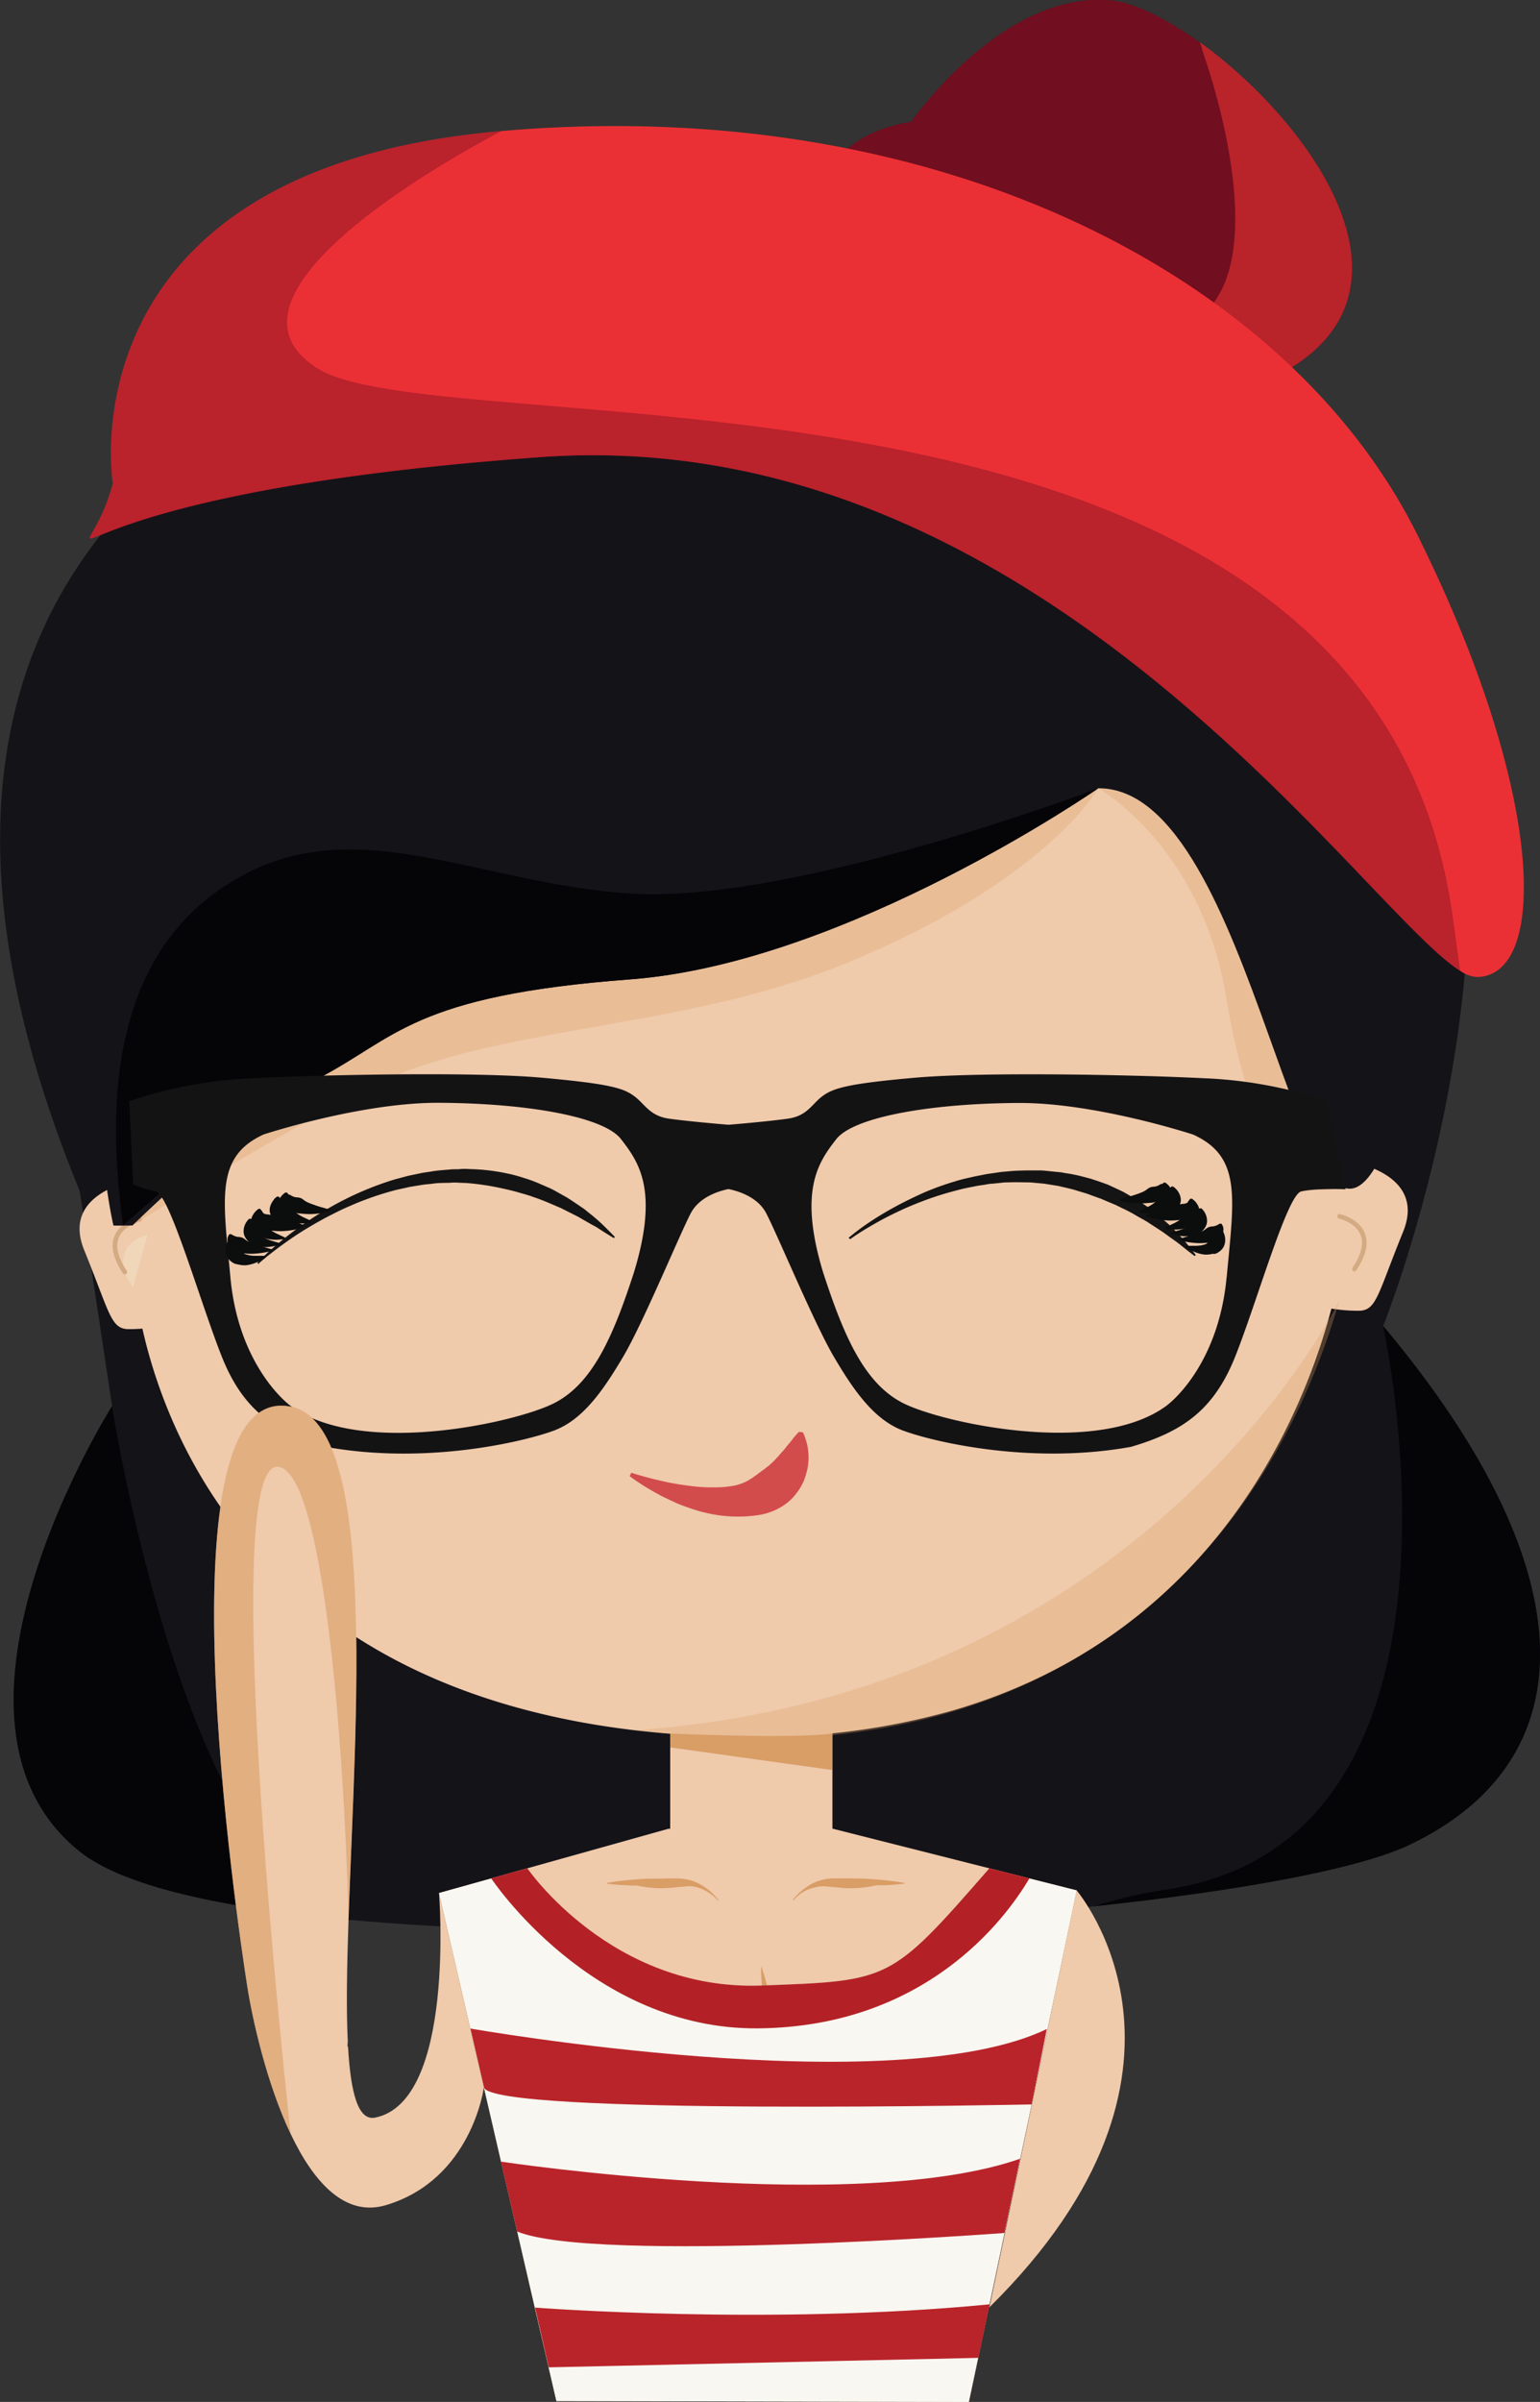 <svg id="Layer_1" data-name="Layer 1" xmlns="http://www.w3.org/2000/svg" xmlns:xlink="http://www.w3.org/1999/xlink" viewBox="0 0 361.08 562.98"><rect x="0" y="0" width="361.08" height="562.98" fill="#333333" stroke="none"/><defs><style>.cls-1,.cls-9{fill:none;}.cls-2{fill:#141318;}.cls-3{fill:#efcaab;}.cls-4{fill:#050606;}.cls-15,.cls-23,.cls-5{fill:#d99d66;}.cls-6{clip-path:url(#clip-path);}.cls-7{clip-path:url(#clip-path-3);}.cls-8{fill:#f0d7ba;}.cls-9{stroke:#d4aa82;stroke-linecap:round;stroke-miterlimit:10;stroke-width:1.07px;}.cls-10{fill:#050407;}.cls-11,.cls-14{fill:#710e1f;}.cls-12{fill:#b9232a;}.cls-13{fill:#eb3035;}.cls-14{opacity:0.4;}.cls-15{opacity:0.3;}.cls-16{fill:#f8f7f1;}.cls-17{fill:#b32126;}.cls-18{fill:#b9242a;}.cls-19{fill:#141314;}.cls-20{fill:#151414;}.cls-21{fill:#0c0d0d;}.cls-22{fill:#d24c4c;}.cls-23{opacity:0.6;}</style><clipPath id="clip-path" transform="translate(-439.55 -355.13)"><rect class="cls-1" x="626.36" y="796.19" width="18.57" height="3.38"/></clipPath><clipPath id="clip-path-3" transform="translate(-439.55 -355.13)"><rect class="cls-1" x="588.7" y="796.19" width="18.66" height="3.67"/></clipPath></defs><title>logo</title><path class="cls-2" d="M769.93,787.57c-11.86,5.63-39.55,10.71-73.88,14.37-53.34,5.68-122.71,7.89-173.73,3.25h0c-30.13-2.73-53.85-7.87-64.09-16.1-38.76-31.15,7.61-104.35,7.61-104.35l-7.61-50.46C374.84,430.95,598,420.47,598,420.47,869.33,405,763.86,665.92,763.86,665.92h0C812.57,724,811.12,768.06,769.93,787.57Z" transform="translate(-439.55 -355.13)"/><path class="cls-3" d="M754,651.06s-10.58,81.6-91.12,105a166,166,0,0,1-46.5,6.19c-19.58,0-36.53-2.1-51.2-5.74-91.41-22.6-94.41-104.33-94.41-104.33a86.3,86.3,0,0,1-.16-9.77c.57-17.82,5.76-57.31,37.4-94.82,55.31-7.49,150.53-17.68,207.51-8.37,23.75,26.86,39,61.32,39.54,94.71A109.65,109.65,0,0,1,754,651.06Z" transform="translate(-439.55 -355.13)"/><path class="cls-4" d="M631.72,805.77a3.92,3.92,0,1,1-3.89-3.43,3.68,3.68,0,0,1,3.89,3.43Z" transform="translate(-439.55 -355.13)"/><polygon class="cls-3" points="157.14 404.38 195.18 405.1 195.18 429.87 157.14 429.87 157.14 404.38"/><polygon class="cls-3" points="227.18 562.98 130.48 562.77 102.93 443.7 156.74 428.63 195.12 428.59 252.48 443.09 227.18 562.98"/><path class="cls-5" d="M618.13,816.22s.18.52.41,1.29.54,1.79.8,2.87a9.53,9.53,0,0,1,.33,1.6,4,4,0,0,1-.16,1.4,5,5,0,0,1-.56,1.35.1.1,0,0,1-.12,0,0,0,0,0,1,0,0,4.9,4.9,0,0,1-.48-1.34,3.61,3.61,0,0,1-.11-.64,3.42,3.42,0,0,1-.08-.68,5.09,5.09,0,0,1,0-.75c0-.26,0-.52,0-.78,0-1.05-.12-2.13-.14-2.94s0-1.35,0-1.35a.07.07,0,0,1,.08-.07s.07,0,.07.05Z" transform="translate(-439.55 -355.13)"/><path class="cls-5" d="M625.43,800.51a9.26,9.26,0,0,1,.73-.91,13.76,13.76,0,0,1,2.34-2.05,10.69,10.69,0,0,1,4.1-1.86,8.79,8.79,0,0,1,1.26-.21,8.39,8.39,0,0,1,1.33-.07c.87,0,1.72,0,2.6,0,1.73,0,3.46,0,5.09.09s3.12.24,4.41.36c2.58.26,4.3.61,4.3.61s.06.05.05.09a.06.06,0,0,1-.05.06,42.38,42.38,0,0,1-4.36.37c-1.31.06-2.82,0-4.44,0s-3.34-.28-5.07-.42c-.86-.08-1.74-.15-2.57-.2a6.53,6.53,0,0,0-1.2,0,7.36,7.36,0,0,0-1.18.11,12.32,12.32,0,0,0-2.16.57,12.85,12.85,0,0,0-1.82.88,13.34,13.34,0,0,0-2.44,1.81,9.14,9.14,0,0,0-.8.83s-.08,0-.11,0a.07.07,0,0,1,0-.1Z" transform="translate(-439.55 -355.13)"/><g class="cls-6"><g class="cls-6"><path class="cls-5" d="M626.38,799.45a9.69,9.69,0,0,1,2.32-1.88,10.37,10.37,0,0,1,1.33-.68,8.12,8.12,0,0,1,1.63-.48,8.35,8.35,0,0,1,1.84-.17h3.58c.59,0,1.17,0,1.72,0,1.12,0,2.15.11,3.06.19a25.33,25.33,0,0,1,3,.46.08.08,0,0,1,.06.09.09.09,0,0,1-.06.05,20.48,20.48,0,0,1-3,.51,25.49,25.49,0,0,1-3.11.16c-.56,0-1.15,0-1.75-.07l-1.79-.18-1.8-.15a6.83,6.83,0,0,0-1.62,0,7.6,7.6,0,0,0-1.51.3A8.36,8.36,0,0,0,629,798a12.76,12.76,0,0,0-1.83,1,5.94,5.94,0,0,0-.64.49.1.1,0,0,1-.11,0,.08.08,0,0,1,0-.09" transform="translate(-439.55 -355.13)"/></g></g><path class="cls-5" d="M607.87,800.59a10.6,10.6,0,0,0-.79-.84,13.57,13.57,0,0,0-4.26-2.69,12.3,12.3,0,0,0-2.17-.57,7.24,7.24,0,0,0-1.17-.11,6.6,6.6,0,0,0-1.2,0c-.83,0-1.71.12-2.57.2-1.72.13-3.44.32-5.05.42s-3.15.09-4.46,0a42,42,0,0,1-4.35-.37s-.07,0-.06-.08a.09.09,0,0,1,.06-.07s1.73-.35,4.3-.61c1.28-.12,2.79-.28,4.42-.36s3.35,0,5.09-.09c.87,0,1.72,0,2.59,0a8.22,8.22,0,0,1,1.32.07,8.84,8.84,0,0,1,1.27.21,11.64,11.64,0,0,1,2.27.78,12.1,12.1,0,0,1,1.84,1.08,13.45,13.45,0,0,1,2.32,2.05,9.25,9.25,0,0,1,.74.91.08.08,0,0,1-.13.08Z" transform="translate(-439.55 -355.13)"/><g class="cls-7"><g class="cls-7"><path class="cls-5" d="M607.22,799.84a7.88,7.88,0,0,0-.62-.51,12.72,12.72,0,0,0-1.81-1.14,9.9,9.9,0,0,0-1.31-.55,8,8,0,0,0-1.52-.36,6.3,6.3,0,0,0-1.64,0l-1.8.16-1.81.18c-.6,0-1.19.07-1.77.08a23.59,23.59,0,0,1-3.14-.16,18.6,18.6,0,0,1-3-.51s-.07,0-.06-.08a.06.06,0,0,1,.06,0,24,24,0,0,1,3-.48c.92-.08,2-.18,3.1-.19s2.35.07,3.56.05h1.82a8.25,8.25,0,0,1,1.87.21,9,9,0,0,1,2.93,1.3,10.41,10.41,0,0,1,1.7,1.39,7,7,0,0,1,.56.6.07.07,0,0,1,0,.11.09.09,0,0,1-.11,0" transform="translate(-439.55 -355.13)"/></g></g><path class="cls-3" d="M473.4,631.37s-20,2.3-14.1,16.8,6.17,18.25,10.12,18.49a38.08,38.08,0,0,0,9.16-1Z" transform="translate(-439.55 -355.13)"/><path class="cls-8" d="M474.17,644.54s-10.24,2.23-3.46,12.34Z" transform="translate(-439.55 -355.13)"/><path class="cls-9" d="M472.28,640.94s-10.24,2.23-3.46,12.34" transform="translate(-439.55 -355.13)"/><path class="cls-3" d="M754.43,627.06s20,2.31,14.1,16.8-6.17,18.25-10.12,18.49a38.1,38.1,0,0,1-9.16-1Z" transform="translate(-439.55 -355.13)"/><path class="cls-9" d="M753.65,640.24s10.24,2.23,3.46,12.34" transform="translate(-439.55 -355.13)"/><path class="cls-10" d="M769.93,787.57c-11.86,5.63-39.55,10.71-73.88,14.37a115,115,0,0,1,17.78-4.06c76.6-12.15,50-132,50-132h0C812.57,724,811.12,768.06,769.93,787.57Z" transform="translate(-439.55 -355.13)"/><path class="cls-10" d="M522.29,805.17c-30.13-2.73-53.85-7.87-64.09-16.1-38.76-31.15,7.61-104.35,7.61-104.35S483,795.17,522.29,805.17Z" transform="translate(-439.55 -355.13)"/><path class="cls-11" d="M735.12,445a89.25,89.25,0,0,1-16.94,5.12c-84.12,17.5-111.75-59.34-65-66.42,0,0,21.32-30.88,46.87-28.48,5.35.5,12.93,4.18,20.81,9.86C747.72,384.42,778,426.73,735.12,445Z" transform="translate(-439.55 -355.13)"/><path class="cls-12" d="M735.12,445c-18.55-4.05-33.12-8.94-20-12.74,27.08-7.86,6.69-64.22,6.69-64.22l-.89-3C747.72,384.42,778,426.73,735.12,445Z" transform="translate(-439.55 -355.13)"/><path class="cls-13" d="M785.77,584.13a7.85,7.85,0,0,1-3.88-1.47h0C759,568.33,683.43,453.79,566.2,462.28c-125.08,9.07-107.91,34.24-100.19,6.2,0,0-12.12-73.43,90.49-82.58l.61-.05c102.35-8.92,184.68,34.08,214.77,94.64S802.59,584.05,785.77,584.13Z" transform="translate(-439.55 -355.13)"/><path class="cls-14" d="M781.89,582.65C759,568.33,683.43,453.79,566.2,462.28c-125.08,9.07-107.91,34.24-100.19,6.2,0,0-12.12-73.43,90.49-82.58l.61-.05c-12.41,6.54-70.2,38.62-43.11,55.63,30.26,19,246.9-10.48,266.16,128.44Q781.08,576.66,781.89,582.65Z" transform="translate(-439.55 -355.13)"/><path class="cls-15" d="M697.06,539.89S685,561.57,638,580.86c-40.33,16.52-84.15,14.15-114.06,30.26s-53.3,31.23-53.3,31.23l11.9-51.23,35.07-33.07s71.7-13.36,72.94-13.36S685,535.44,685,535.44Z" transform="translate(-439.55 -355.13)"/><path class="cls-15" d="M697.06,539.89s24.17,13.49,30,49,19.29,56.06,32.36,39.31-51.72-98.73-51.72-98.73Z" transform="translate(-439.55 -355.13)"/><path class="cls-2" d="M762.92,627.06C744,663.43,734,539.64,697.06,539.89c0,0-59,41-109.82,44.8s-54.84,13.74-73.09,23.23-43.54,34.44-43.54,34.44-4.45.08-4.46,0c-1-3.76-20.05-96.84,46.89-104.5,68.33-7.8,207.51-8.37,207.51-8.37S781.86,590.67,762.92,627.06Z" transform="translate(-439.55 -355.13)"/><path class="cls-10" d="M697.06,539.89s-59,41-109.82,44.8-54.84,13.74-73.09,23.23-45.76,34.44-45.76,34.44h0c-1.55-13-7.84-56.06,21.11-77.62,29.73-22.15,59.45-2.76,97.66-.18S697.06,539.89,697.06,539.89Z" transform="translate(-439.55 -355.13)"/><path class="cls-5" d="M596.69,761.44s28.51,1.32,38,0V770l-38-5.3Z" transform="translate(-439.55 -355.13)"/><path class="cls-16" d="M692,798.22l-25.3,119.89-96.7-.21L542.48,798.84l12.24-3.41v0l8.47-2.36s19.73,28.82,55,27.48c30.14-1.13,30.1-.85,53.34-27.48l9.39,2.36v0Z" transform="translate(-439.55 -355.13)"/><path class="cls-17" d="M680.91,795.39v0c-5.74,9.79-24.59,34.83-63.65,35.16s-62.54-35.16-62.54-35.16v0l8.47-2.36s19.73,28.82,55,27.48c30.14-1.13,30.1-.85,53.34-27.48Z" transform="translate(-439.55 -355.13)"/><path class="cls-18" d="M549.84,830.59S649,848.05,685,830.7l-3.56,17.68s-126.6,2.67-128.41-4Z" transform="translate(-439.55 -355.13)"/><path class="cls-18" d="M557,861.79s83.77,12.6,121.72-.68l-3.67,17.4s-96,7.21-114.25-.35Z" transform="translate(-439.55 -355.13)"/><path class="cls-18" d="M565,896s55.29,4.25,106.6-.77l-2.65,12.55L568.2,910Z" transform="translate(-439.55 -355.13)"/><path class="cls-15" d="M753.65,659.73c-10.45,36.78-43.37,103.09-138.37,103.09-7.78,0-19.64-1.5-26.58-2.17C707,752.35,752.64,662.37,753.65,659.73Z" transform="translate(-439.55 -355.13)"/><path class="cls-19" d="M722.49,607.89c-16.46-.86-52.42-1.56-68.36-.16s-19.22,2.47-21.71,4.3-3.56,4.64-8.07,5.29c-4.11.59-12.35,1.32-14,1.44-1.63-.13-9.94-.85-14-1.44-4.5-.65-5.61-3.44-8.12-5.29s-5.72-2.87-21.65-4.3-51.89-.7-68.37.16a103.38,103.38,0,0,0-28.34,5.34l.91,19.54a36.83,36.83,0,0,0,5.32,1.63c3.25.78,10.38,25.91,15.45,38.69s12.64,17.69,24.43,21.17c23.65,4.28,46.5-1.26,53.37-3.79S581,681,585.67,673.11s13.13-28.39,15.83-33.59c2-3.84,6.58-5.23,8.86-5.69,2.27.46,6.88,1.85,8.85,5.69,2.7,5.19,11.21,25.72,15.84,33.59s9.43,14.81,16.29,17.35,29.71,8.07,53.39,3.79c11.81-3.48,19.34-8.37,24.44-21.17s12.18-37.91,15.46-38.69,10.43-.52,10.43-.52l-4.21-20.65a103.73,103.73,0,0,0-28.37-5.34M588.24,653.21c-4.91,15.16-9.79,26.49-19.16,31s-44.82,12.34-61.18.61c-3.22-2.36-12.63-11.81-14.33-30.3s-3.65-28.26,7.8-33.49c0,0,22.77-7.48,41-7.42,20.52.09,38.69,3.21,42.79,8.52s8.9,11.84,3.1,31m138.89,1.35c-1.7,18.49-11.07,27.94-14.32,30.3-16.34,11.73-51.83,3.92-61.2-.61s-14.24-15.88-19.15-31c-5.77-19.2-.94-25.75,3.12-31s22.24-8.43,42.83-8.52c18.16-.06,40.9,7.42,40.9,7.42,11.47,5.23,9.53,15,7.83,33.49" transform="translate(-439.55 -355.13)"/><path class="cls-20" d="M499.9,651.07s1-1,2.84-2.73a83.28,83.28,0,0,1,8.21-6.46c1.79-1.23,3.77-2.52,6-3.76A73.59,73.59,0,0,1,532,631.6l2.13-.57,1.07-.29,1.09-.23,2.19-.46c.74-.12,1.48-.22,2.22-.34,1.48-.27,3-.33,4.48-.48.74-.08,1.5,0,2.25-.08s1.5-.06,2.24,0a46.43,46.43,0,0,1,8.69,1,33.93,33.93,0,0,1,4,1.07,31.4,31.4,0,0,1,3.73,1.37l1.75.76.85.37.81.42,3,1.68c.94.59,1.81,1.19,2.65,1.75l1.21.82c.38.28.74.58,1.08.86a44.12,44.12,0,0,1,3.49,3c1.81,1.77,2.79,2.81,2.79,2.81l-.24.26s-1.26-.74-3.37-2.1l-.83-.54-1-.53-2.11-1.21-1.16-.67-1.28-.64-2.72-1.37c-2-.83-4-1.78-6.34-2.54-1.12-.44-2.33-.74-3.54-1.1s-2.47-.65-3.75-.93a61,61,0,0,0-8-1.24c-.69-.06-1.39-.06-2.09-.1s-1.4-.08-2.11,0c-1.41.06-2.83,0-4.24.23-.71.07-1.41.14-2.12.22l-2.1.34-1.05.17-1,.23-2.06.45a69,69,0,0,0-7.86,2.51c-1.26.45-2.46,1-3.65,1.51s-2.32,1.07-3.42,1.63c-2.2,1.09-4.22,2.25-6.06,3.35s-3.48,2.2-4.9,3.21-2.63,1.92-3.62,2.69c-2,1.54-3,2.51-3,2.51Z" transform="translate(-439.55 -355.13)"/><path class="cls-20" d="M638.52,645.26s1.06-.92,3-2.35c1-.71,2.22-1.56,3.67-2.46s3.12-1.89,5-2.88,3.95-2,6.19-3a67.46,67.46,0,0,1,7.26-2.59c1.28-.41,2.62-.7,4-1,.67-.17,1.37-.28,2.05-.42s1.38-.29,2.09-.37l2.12-.31c.71-.11,1.43-.14,2.15-.21,1.44-.16,2.89-.17,4.35-.21.73,0,1.45,0,2.18,0s1.46,0,2.19.09l2.17.22,1.08.11c.36,0,.71.11,1.07.17a39,39,0,0,1,4.2.83l2,.53c.66.21,1.31.44,2,.66l1.92.69c.61.27,1.21.55,1.81.83l1.76.82c.56.31,1.1.63,1.64.94a50.47,50.47,0,0,1,5.78,3.84c.83.68,1.6,1.34,2.33,2,.37.32.74.61,1.07.93s.64.63.94.94a41.36,41.36,0,0,1,3,3.23c1.55,1.88,2.38,3,2.38,3l-.27.23s-1.14-.83-3-2.34c-.47-.38-1-.8-1.59-1.21l-1.91-1.37c-1.31-1-3-2-4.65-3.11-.87-.53-1.81-1-2.77-1.58a33.39,33.39,0,0,0-3-1.57l-1.58-.78-1.67-.7c-.56-.23-1.13-.47-1.7-.73l-1.77-.63c-.6-.21-1.19-.45-1.8-.65l-1.87-.56c-1.24-.42-2.54-.69-3.84-1-.33-.07-.65-.16-1-.22l-1-.16-2-.32c-.67-.08-1.36-.13-2-.19s-1.37-.14-2.05-.14c-1.37,0-2.75-.08-4.12,0-.69,0-1.37,0-2.06.11l-2,.2c-.68,0-1.35.17-2,.27s-1.34.18-2,.32c-1.31.27-2.62.49-3.87.84a74.89,74.89,0,0,0-7.19,2.17c-2.24.82-4.35,1.66-6.24,2.54s-3.61,1.73-5.09,2.55-2.76,1.57-3.8,2.2c-2.07,1.28-3.18,2.11-3.18,2.11Z" transform="translate(-439.55 -355.13)"/><path class="cls-21" d="M503.28,648.3a16.47,16.47,0,0,1-1.81.41,18.35,18.35,0,0,1-1.91.24,13.9,13.9,0,0,1-2.28,0l-1.23-.1a3.71,3.71,0,0,1-1.24-.3,3.35,3.35,0,0,1-1-.73,3.57,3.57,0,0,1-.69-1,2.61,2.61,0,0,1-.23-1A1.78,1.78,0,0,1,493,645a2.18,2.18,0,0,1,.25-.46l.11-.14.37,0,.16.09.39.22a2.46,2.46,0,0,0,.52.21,3,3,0,0,0,.56.13l.28,0,.28.06a2.26,2.26,0,0,1,.62.2,6.26,6.26,0,0,1,.65.46,4.55,4.55,0,0,0,.81.47c.59.26,1.23.47,1.84.69s1.2.39,1.72.53l1.75.5Z" transform="translate(-439.55 -355.13)"/><path class="cls-21" d="M510.13,643a17.21,17.21,0,0,1-1.81.41,18.83,18.83,0,0,1-1.92.24,13.69,13.69,0,0,1-2.28,0l-1.23-.1a3.71,3.71,0,0,1-1.24-.3,3.34,3.34,0,0,1-1-.73,3.52,3.52,0,0,1-.69-1,2.52,2.52,0,0,1-.23-1,1.72,1.72,0,0,1,.13-.79,2.2,2.2,0,0,1,.24-.46l.11-.14.36,0,.16.09.39.22a2.23,2.23,0,0,0,.52.21,3,3,0,0,0,.56.13l.28,0,.28.06a2.11,2.11,0,0,1,.62.21,5.22,5.22,0,0,1,.65.46,4.83,4.83,0,0,0,.8.47c.59.26,1.22.47,1.84.68s1.2.39,1.72.54l1.75.5Z" transform="translate(-439.55 -355.13)"/><path class="cls-21" d="M517,639a16.65,16.65,0,0,1-1.81.41,17.77,17.77,0,0,1-1.91.24,13.69,13.69,0,0,1-2.28,0l-1.23-.1a3.7,3.7,0,0,1-1.24-.3,3.38,3.38,0,0,1-1-.73,3.46,3.46,0,0,1-.69-1,2.54,2.54,0,0,1-.23-1,1.81,1.81,0,0,1,.13-.79,2.33,2.33,0,0,1,.25-.45l.11-.14.36,0,.16.09.39.22a2.26,2.26,0,0,0,.52.21,3.11,3.11,0,0,0,.56.12l.29,0,.27.06a2.16,2.16,0,0,1,.62.2,5.9,5.9,0,0,1,.65.46,4.41,4.41,0,0,0,.81.47c.59.26,1.22.47,1.83.69s1.2.39,1.72.53l1.75.5Z" transform="translate(-439.55 -355.13)"/><path class="cls-21" d="M505.26,646.85l-.49.13c-.31.08-.76.19-1.32.29a10.06,10.06,0,0,1-2,.16,6.87,6.87,0,0,1-1.22-.13,5.71,5.71,0,0,1-1.32-.48l-.34-.17-.08,0,0,0h0l-.13-.13h0l-.11-.07-.22-.15a1,1,0,0,1-.25-.2,6.1,6.1,0,0,1-.6-.72,4.66,4.66,0,0,1-.32-.61,3,3,0,0,1-.19-1.15,3.81,3.81,0,0,1,.16-1,4.26,4.26,0,0,1,.32-.77,4.26,4.26,0,0,1,.83-1.06h.36a4,4,0,0,1,.49.44,6.23,6.23,0,0,1,.44.49c.15.19.32.39.46.6a7,7,0,0,1,.41.65,2.63,2.63,0,0,1,.3.61.85.85,0,0,1,0,.29s0,.07-.09.14,0,.13.06.2l.12.23.06.12h0l-.13-.12h0v0l0,0,.1.12a2.36,2.36,0,0,0,.54.47c.25.12.47.3.76.4a7.66,7.66,0,0,0,.82.33c.27.11.54.18.79.26,1,.3,1.74.49,1.74.49Z" transform="translate(-439.55 -355.13)"/><path class="cls-21" d="M501.83,649.9l-.43.26a13.25,13.25,0,0,1-1.18.63,9.55,9.55,0,0,1-1.86.69,6.88,6.88,0,0,1-1.2.21,5.85,5.85,0,0,1-1.41-.11l-.38-.08-.09,0h-.05l-.17-.08h0l-.13,0-.26-.08a.93.93,0,0,1-.3-.12,6,6,0,0,1-.78-.53,4.35,4.35,0,0,1-.49-.5,3,3,0,0,1-.52-1.05,4,4,0,0,1-.13-1,4.22,4.22,0,0,1,.08-.83,3.82,3.82,0,0,1,.2-.65A3.46,3.46,0,0,1,493,646l.34-.11a4.46,4.46,0,0,1,.61.29c.17.1.37.21.57.35s.41.29.62.46a7.26,7.26,0,0,1,.58.51,2.71,2.71,0,0,1,.47.5,1,1,0,0,1,.13.27s0,.08,0,.16.07.11.12.17l.19.19.09.09h0l-.15-.08h0l0,0,.13.09a2.5,2.5,0,0,0,.65.31c.27,0,.54.16.84.18a7.61,7.61,0,0,0,.88.09c.29,0,.57,0,.84,0,1.05,0,1.81,0,1.81,0Z" transform="translate(-439.55 -355.13)"/><path class="cls-21" d="M506.38,645.56l-.51.06c-.32,0-.79.07-1.35.08a9.78,9.78,0,0,1-2-.14,6.46,6.46,0,0,1-1.18-.31,5.38,5.38,0,0,1-1.22-.67l-.31-.22-.08-.06,0,0h0l-.11-.14h0l-.1-.09-.2-.18a.93.93,0,0,1-.22-.23,6.05,6.05,0,0,1-.47-.8,3.77,3.77,0,0,1-.21-.65,2.87,2.87,0,0,1,0-1.17,3.75,3.75,0,0,1,.32-.93,4.49,4.49,0,0,1,.45-.72,4.37,4.37,0,0,1,.47-.51,4.08,4.08,0,0,1,.52-.41l.37,0a4.74,4.74,0,0,1,.41.51c.11.16.24.34.36.55s.24.43.35.66.22.46.3.7a2.84,2.84,0,0,1,.19.65.85.85,0,0,1,0,.29s-.06.07-.12.13,0,.13,0,.2l.08.25,0,.12v0h0c.09.13-.13-.17-.11-.14h0v0l0,0,.07.13a2.43,2.43,0,0,0,.45.55c.23.15.42.36.68.51a7.86,7.86,0,0,0,.75.45c.25.14.5.27.74.38.95.45,1.63.75,1.63.75Z" transform="translate(-439.55 -355.13)"/><path class="cls-21" d="M510.79,642.7l-.5.06c-.32,0-.78.07-1.35.08a10,10,0,0,1-2-.15,6.38,6.38,0,0,1-1.18-.31,5.49,5.49,0,0,1-1.23-.67l-.3-.22-.08-.06,0,0h0l-.11-.14h0l-.1-.09-.2-.18a.92.92,0,0,1-.22-.23,5.79,5.79,0,0,1-.47-.8,4,4,0,0,1-.21-.65,2.84,2.84,0,0,1,0-1.17,3.56,3.56,0,0,1,.32-.93,4.1,4.1,0,0,1,.45-.72A3.72,3.72,0,0,1,504,636a3.77,3.77,0,0,1,.53-.41l.36,0a4.12,4.12,0,0,1,.41.51c.11.16.24.34.36.55s.24.43.35.67a7,7,0,0,1,.29.7,2.81,2.81,0,0,1,.2.64,1,1,0,0,1,0,.29,1.65,1.65,0,0,1-.11.13c-.05,0,0,.13,0,.2l.09.25,0,.13v0h0l-.1-.14h0l0,0,.07.13a2.31,2.31,0,0,0,.45.55c.23.15.42.36.68.51a7.66,7.66,0,0,0,.76.45c.25.14.5.27.74.38.95.45,1.63.75,1.63.75Z" transform="translate(-439.55 -355.13)"/><path class="cls-21" d="M512.62,641.74l-.5.06c-.32,0-.78.07-1.35.08a9.72,9.72,0,0,1-2-.14,6.92,6.92,0,0,1-1.18-.31,5.55,5.55,0,0,1-1.22-.67l-.3-.22-.08-.06,0,0h0l-.11-.15h0l-.1-.09-.19-.18a.85.85,0,0,1-.22-.23,6.33,6.33,0,0,1-.47-.8,3.76,3.76,0,0,1-.21-.65,2.85,2.85,0,0,1,0-1.17,4,4,0,0,1,.32-.93,4.29,4.29,0,0,1,.45-.72,4,4,0,0,1,.47-.51,3.77,3.77,0,0,1,.53-.41l.36,0a4.38,4.38,0,0,1,.41.51,6.5,6.5,0,0,1,.36.55c.11.21.24.43.36.67a7.21,7.21,0,0,1,.29.7,2.66,2.66,0,0,1,.2.65.92.92,0,0,1,0,.29l-.11.13c-.05,0,0,.13,0,.21l.08.25,0,.12h0l-.11-.14h0v0l0,0,.08.13a2.33,2.33,0,0,0,.45.55c.23.15.42.37.68.51a8.07,8.07,0,0,0,.76.45c.25.14.5.26.74.37.94.45,1.63.75,1.63.75Z" transform="translate(-439.55 -355.13)"/><path class="cls-21" d="M716,645.51l1.74-.5c.52-.15,1.11-.33,1.72-.54s1.25-.43,1.83-.68a4.67,4.67,0,0,0,.81-.47,5.78,5.78,0,0,1,.65-.46,2.23,2.23,0,0,1,.62-.21l.27-.06.29,0a3.1,3.1,0,0,0,.56-.13,2.3,2.3,0,0,0,.52-.21l.38-.22.16-.09.36,0,.11.14a2.26,2.26,0,0,1,.25.46,1.77,1.77,0,0,1,.13.79,2.53,2.53,0,0,1-.23,1,3.53,3.53,0,0,1-.68,1,3.37,3.37,0,0,1-1,.73,3.69,3.69,0,0,1-1.24.3l-1.23.1a13.59,13.59,0,0,1-2.27,0,18.34,18.34,0,0,1-1.91-.24,17.25,17.25,0,0,1-1.81-.41Z" transform="translate(-439.55 -355.13)"/><path class="cls-21" d="M709.13,640.21l1.74-.5c.51-.15,1.11-.33,1.72-.53s1.25-.43,1.84-.69a4.34,4.34,0,0,0,.8-.47,6.26,6.26,0,0,1,.66-.46,2.18,2.18,0,0,1,.62-.2l.28-.06.28,0a2.74,2.74,0,0,0,.55-.13,2.22,2.22,0,0,0,.53-.21l.39-.22.16-.09.36,0,.11.14a2.08,2.08,0,0,1,.24.45,1.71,1.71,0,0,1,.13.79,2.49,2.49,0,0,1-.23,1,3.48,3.48,0,0,1-.68,1,3.35,3.35,0,0,1-1,.73,3.71,3.71,0,0,1-1.24.3l-1.23.1a14,14,0,0,1-2.28,0,18.47,18.47,0,0,1-1.91-.24,16.92,16.92,0,0,1-1.81-.41Z" transform="translate(-439.55 -355.13)"/><path class="cls-21" d="M702.23,636.2l1.74-.5c.51-.14,1.11-.33,1.72-.53s1.25-.43,1.83-.69a4.73,4.73,0,0,0,.81-.47,5.73,5.73,0,0,1,.65-.46,2.18,2.18,0,0,1,.62-.21l.28-.06.29,0a2.87,2.87,0,0,0,.56-.13,2.26,2.26,0,0,0,.52-.21l.39-.22.16-.1.36,0,.11.14a2.3,2.3,0,0,1,.25.46,1.78,1.78,0,0,1,.13.79,2.58,2.58,0,0,1-.23,1,3.61,3.61,0,0,1-.69,1,3.25,3.25,0,0,1-1,.73,3.67,3.67,0,0,1-1.24.3l-1.23.1a13.68,13.68,0,0,1-2.27,0A18.52,18.52,0,0,1,704,637a17.21,17.21,0,0,1-1.81-.41Z" transform="translate(-439.55 -355.13)"/><path class="cls-21" d="M714,644.06s.73-.19,1.74-.49c.25-.07.52-.15.79-.26a7.88,7.88,0,0,0,.82-.32c.28-.11.5-.29.76-.4a2.32,2.32,0,0,0,.53-.47l.09-.12,0,0h0l-.13.12h0l.06-.12.13-.23c0-.07.11-.18.06-.19s-.08-.12-.09-.15a1,1,0,0,1,0-.29,2.7,2.7,0,0,1,.3-.61,7.48,7.48,0,0,1,.41-.65c.15-.21.32-.41.46-.6s.31-.35.45-.49a4.47,4.47,0,0,1,.49-.44l.37,0a3.67,3.67,0,0,1,.45.49,3.61,3.61,0,0,1,.38.57,4.55,4.55,0,0,1,.33.77,4,4,0,0,1,.16,1,2.89,2.89,0,0,1-.19,1.15,3.91,3.91,0,0,1-.32.61,6,6,0,0,1-.6.72,1,1,0,0,1-.25.2l-.23.14L721,644h0l-.13.13h0l0,0-.09,0-.34.17a5.82,5.82,0,0,1-1.32.48,7,7,0,0,1-1.22.12,9.6,9.6,0,0,1-2-.16c-.56-.09-1-.2-1.32-.28l-.48-.13Z" transform="translate(-439.55 -355.13)"/><path class="cls-21" d="M717.53,647.13h1.81c.27,0,.55,0,.84,0a8.7,8.7,0,0,0,.88-.09c.3,0,.56-.14.84-.18a2.7,2.7,0,0,0,.66-.31l.13-.09,0,0h0l-.15.08h0l.09-.09.19-.19c.05-.06.16-.14.12-.17s0-.13,0-.16a1.09,1.09,0,0,1,.13-.26,3,3,0,0,1,.47-.5,7.25,7.25,0,0,1,.58-.51c.2-.17.42-.31.62-.46s.4-.26.57-.35a4.41,4.41,0,0,1,.6-.29l.35.11a3.58,3.58,0,0,1,.28.59,3.68,3.68,0,0,1,.19.65,4.1,4.1,0,0,1,.09.83,3.88,3.88,0,0,1-.13,1,3,3,0,0,1-.52,1.06,3.81,3.81,0,0,1-.48.5,5.83,5.83,0,0,1-.78.53.94.94,0,0,1-.3.12l-.26.08-.13,0h0L724,649H724l-.1,0-.38.08a5.74,5.74,0,0,1-1.41.11,6.84,6.84,0,0,1-1.2-.2,9.59,9.59,0,0,1-1.86-.69,12.84,12.84,0,0,1-1.18-.63l-.43-.26Z" transform="translate(-439.55 -355.13)"/><path class="cls-21" d="M712.83,642.77s.69-.3,1.63-.75c.24-.11.49-.23.74-.37s.51-.28.75-.45.45-.36.68-.51a2.41,2.41,0,0,0,.45-.55l.07-.13,0,0v0h0l-.11.14h0v0l0-.12.09-.25c0-.07.08-.19,0-.2l-.11-.13a1,1,0,0,1,0-.29,2.89,2.89,0,0,1,.2-.65,7.56,7.56,0,0,1,.3-.7c.11-.23.24-.46.35-.66s.25-.39.36-.55a4.25,4.25,0,0,1,.42-.51l.36,0a3.68,3.68,0,0,1,.53.41,4.4,4.4,0,0,1,.47.51,4.54,4.54,0,0,1,.45.72,3.76,3.76,0,0,1,.32.93,2.89,2.89,0,0,1,0,1.17,4,4,0,0,1-.21.65,6.16,6.16,0,0,1-.47.8.92.92,0,0,1-.22.24l-.2.18-.1.09h0l-.11.14h0l0,0-.08.06-.31.22a5.69,5.69,0,0,1-1.22.67,7.06,7.06,0,0,1-1.18.31,9.81,9.81,0,0,1-2,.14c-.56,0-1,0-1.35-.08l-.51-.06Z" transform="translate(-439.55 -355.13)"/><path class="cls-21" d="M708.41,639.92s.68-.3,1.63-.75c.23-.11.48-.23.74-.37a8.6,8.6,0,0,0,.75-.45,8.48,8.48,0,0,0,.68-.51,2.31,2.31,0,0,0,.45-.55l.08-.13,0,0v0h0l-.11.14h0l0-.13.08-.25c0-.07.08-.19,0-.2a1.47,1.47,0,0,1-.11-.13.83.83,0,0,1,0-.29,2.6,2.6,0,0,1,.19-.65,7.33,7.33,0,0,1,.29-.7c.11-.23.24-.45.36-.66s.24-.39.36-.55a4.13,4.13,0,0,1,.42-.51l.36,0a3.65,3.65,0,0,1,.53.41,3.88,3.88,0,0,1,.47.51,4.14,4.14,0,0,1,.45.71,3.82,3.82,0,0,1,.32.93,2.92,2.92,0,0,1,0,1.17,4.51,4.51,0,0,1-.21.65,6.23,6.23,0,0,1-.48.8.9.9,0,0,1-.22.23l-.2.18-.1.09h0l-.11.14h0l0,0-.08.06-.3.22a5.57,5.57,0,0,1-1.22.67,6.6,6.6,0,0,1-1.18.31,10,10,0,0,1-2,.14c-.57,0-1,0-1.35-.08l-.51-.06Z" transform="translate(-439.55 -355.13)"/><path class="cls-21" d="M706.58,639s.68-.3,1.63-.75c.23-.11.49-.23.74-.38a7.66,7.66,0,0,0,.76-.45c.26-.15.45-.36.68-.51a2.3,2.3,0,0,0,.45-.55l.08-.13,0,0v0h0l-.11.14h0v0l0-.12.08-.25c0-.07.09-.19,0-.2s-.1-.11-.11-.13a.91.91,0,0,1,0-.29,2.54,2.54,0,0,1,.2-.65,7.12,7.12,0,0,1,.29-.7c.11-.23.24-.46.35-.66s.24-.39.36-.55a4,4,0,0,1,.42-.51l.36,0a3.91,3.91,0,0,1,.52.41,3.69,3.69,0,0,1,.47.51,4.1,4.1,0,0,1,.45.72,3.83,3.83,0,0,1,.32.93,2.85,2.85,0,0,1,0,1.17,3.41,3.41,0,0,1-.21.65,5.49,5.49,0,0,1-.47.8.92.92,0,0,1-.22.23l-.2.18-.1.09h0l-.11.14h0l0,0-.08.06-.3.22a5.58,5.58,0,0,1-1.22.67,6.82,6.82,0,0,1-1.18.31,9.91,9.91,0,0,1-2,.14c-.57,0-1,0-1.35-.08l-.51-.06Z" transform="translate(-439.55 -355.13)"/><path class="cls-22" d="M587.57,700.33s.75.24,2.09.63l2.41.66c.93.25,2,.48,3.13.74s2.39.5,3.7.7,2.68.4,4.09.53,2.85.18,4.27.16a23.58,23.58,0,0,0,4.15-.36,10,10,0,0,0,1.88-.5,11.79,11.79,0,0,0,1.66-.74c.25-.14.47-.31.71-.45a4.69,4.69,0,0,0,.66-.45,6.4,6.4,0,0,1,.63-.42c.19-.16.37-.31.56-.45.42-.23.73-.58,1.14-.82a5.8,5.8,0,0,0,.55-.44c.18-.15.38-.28.58-.42.34-.34.72-.66,1.08-1s.67-.72,1-1.06a4.53,4.53,0,0,0,.49-.55l.48-.55.49-.53c.15-.18.28-.37.43-.54.53-.72,1.15-1.34,1.56-1.92s.82-1,1.11-1.33.45-.48.45-.48l.94.11s.1.2.26.59a17.81,17.81,0,0,1,.59,1.71,12.58,12.58,0,0,1,.43,2.75,8.52,8.52,0,0,1,0,1.73,12.56,12.56,0,0,1-.26,1.95c-.16.68-.37,1.38-.61,2.12s-.66,1.47-1.08,2.21a17.76,17.76,0,0,1-1.63,2.17,12.47,12.47,0,0,1-2.21,1.89,14.8,14.8,0,0,1-5.6,2.22,31.66,31.66,0,0,1-5.79.4,31.09,31.09,0,0,1-5.35-.56,34.59,34.59,0,0,1-4.82-1.26c-1.5-.52-2.93-1-4.22-1.63S595,706,594,705.41a56,56,0,0,1-5-3c-1.16-.78-1.81-1.28-1.81-1.28Z" transform="translate(-439.55 -355.13)"/><path class="cls-3" d="M553,844.42S550.18,866,530,872c-9.65,2.85-17-5.56-22.28-16.67-5.76-12.09-9.07-27.38-10.22-34.83-2.23-14.27-21.38-142.61,10.43-135.61,20.22,4.46,15,72.12,13.35,119.83-.38,11-.57,21-.19,28.88,0,.4,0,.79.06,1.17.61,10.93,2.37,17.5,6.34,16.7,18.93-3.73,15-52.6,15-52.6Z" transform="translate(-439.55 -355.13)"/><path class="cls-10" d="M521.07,833.55c0,.4,0,.79.06,1.17C521,835.13,521,834.78,521.07,833.55Z" transform="translate(-439.55 -355.13)"/><path class="cls-23" d="M521.26,804.68c-1-40.35-5.92-105.43-16.68-105.76-14.35-.43,3.12,156.37,3.12,156.37-5.76-12.09-9.07-27.38-10.22-34.83-2.23-14.27-21.38-142.61,10.43-135.61C528.13,689.31,522.88,757,521.26,804.68Z" transform="translate(-439.55 -355.13)"/><path class="cls-3" d="M692,798.23s35.9,42.05-20.47,97.71" transform="translate(-439.55 -355.13)"/></svg>